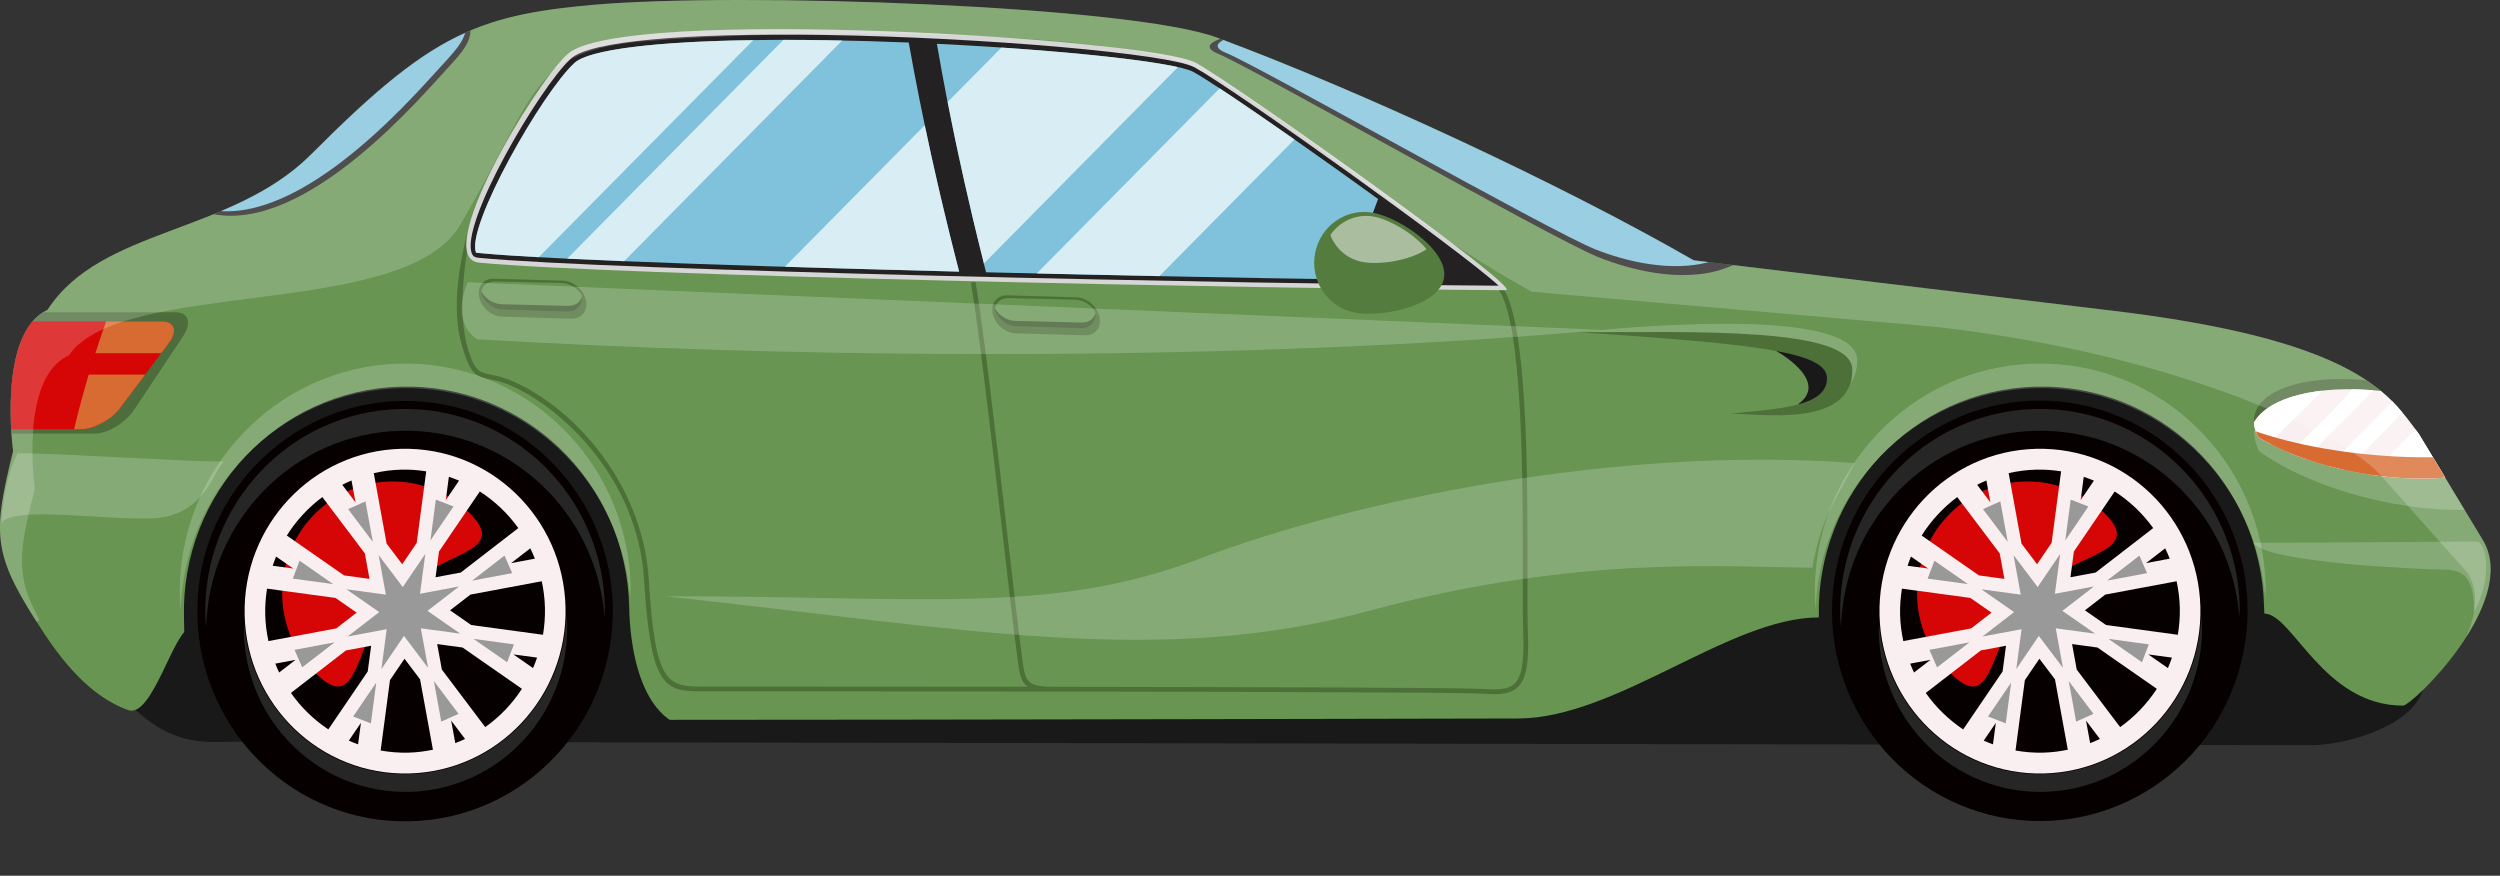 <svg width="177" height="62" viewBox="0 0 177 62" fill="none" xmlns="http://www.w3.org/2000/svg">
<rect x="0" y="0" width="177" height="62" fill="#333333" stroke="none"/>
<path d="M171.163 46.27L167.741 32.518C165.785 29.866 163.911 25.822 146.313 23.712L118.578 20.228C109.367 14.698 95.726 8.134 86.259 4.461C80.416 2.194 53.79 1.217 43.863 2.146C35.936 2.888 32.809 4.356 24.857 12.691C19.401 18.41 10.56 17.889 6.946 23.736C3.514 25.378 4.613 33.739 4.613 33.739C3.165 39.838 3.228 41.111 6.755 46.699C10.899 53.267 14.367 52.511 16.678 52.511L163.59 52.762C166.716 52.763 173.578 50.63 171.163 46.27Z" fill="#191919"/>
<path d="M175.825 38.3L171.25 30.721C169.207 28.069 167.251 24.025 148.877 21.915L119.919 18.431C110.301 12.901 96.059 6.337 86.174 2.664C80.073 0.397 52.273 -0.58 41.908 0.349C33.631 1.091 30.366 2.559 22.064 10.895C16.368 16.614 7.136 16.093 3.363 21.939C-0.219 23.581 0.928 31.942 0.928 31.942C-0.584 38.041 -0.518 39.314 3.165 44.904C5.329 48.188 7.317 49.64 9.064 50.272C10.811 50.904 12.32 44.459 13.527 44.459C13.527 44.459 16.845 50.966 45.656 50.966C66.958 50.966 105.705 50.87 107.451 50.87C114.441 50.87 122.427 43.714 128.77 43.714C135.843 43.714 151.355 43.44 160.31 43.44C162.307 43.44 164.477 49.958 170.133 49.958C170.785 49.958 178.346 42.659 175.825 38.3Z" fill="#689552"/>
<path opacity="0.2" d="M174.498 36.103L171.25 30.723C170.518 29.772 169.797 28.645 168.331 27.491C163.934 27.316 160.647 28.481 159.578 30.554C159.586 30.732 159.61 30.915 159.651 31.102C159.713 31.388 159.815 31.674 159.949 31.958C162.61 33.833 166.706 35.36 171.061 35.906C172.276 36.057 173.424 36.116 174.498 36.103Z" fill="white"/>
<path d="M108.175 44.729C108.14 43.88 108.142 42.44 108.145 40.618C108.158 33.785 108.18 22.349 106.228 20.115L105.979 20.337C107.847 22.474 107.825 34.276 107.812 40.617C107.809 42.442 107.806 43.884 107.842 44.742C107.927 46.806 107.748 47.897 107.242 48.394C106.812 48.817 106.104 48.855 105.026 48.777C103.765 48.687 88.732 48.644 74.687 48.625C72.635 48.625 72.589 48.272 72.371 46.582L72.316 46.169C72.098 44.558 71.729 41.371 71.302 37.681C70.544 31.134 69.6 22.987 69.065 19.955L68.737 20.013C69.27 23.037 70.214 31.178 70.971 37.72C71.398 41.412 71.768 44.602 71.987 46.215L72.04 46.626C72.173 47.657 72.258 48.282 72.782 48.623C62.254 48.611 52.672 48.609 50.427 48.609L50.061 48.611C47.253 48.628 46.403 48.626 45.932 41.022C45.523 34.392 40.776 28.943 36.299 26.988C35.66 26.708 35.168 26.608 34.773 26.527C34.021 26.373 33.678 26.303 33.275 25.146C33.002 24.361 32.278 22.277 33.19 17.017L33.2 16.031C31.703 21.666 32.52 23.99 32.961 25.258C33.426 26.595 33.908 26.694 34.707 26.856C35.087 26.933 35.559 27.03 36.167 27.296C39.714 28.845 45.152 33.784 45.599 41.041C46.089 48.963 47.089 48.966 50.061 48.946L50.426 48.944C55.773 48.944 102.74 48.949 104.999 49.112C105.283 49.133 105.544 49.146 105.782 49.146C106.533 49.146 107.076 49.023 107.47 48.636C108.062 48.059 108.266 46.926 108.175 44.729Z" fill="#4C7038"/>
<path d="M40.181 3.83C37.797 6.011 30.471 18.256 33.922 18.595C43.006 19.483 88.459 20.438 106.616 20.546C107.954 20.554 87.707 6.132 84.675 4.451C81.593 2.742 43.942 0.391 40.181 3.83Z" fill="#D6D6D6"/>
<path d="M106.103 20.228C87.622 20.099 42.916 19.141 33.865 18.25C33.536 18.218 33.465 18.069 33.43 17.996C32.463 15.982 38.191 6.184 40.428 4.141C41.759 2.924 48.391 2.318 58.442 2.476C69.801 2.656 82.856 3.814 84.581 4.769C87.561 6.419 103.581 17.87 106.103 20.228Z" fill="#232122"/>
<path d="M67.906 19.23C57.599 18.971 39.345 18.453 33.809 17.905C33.757 17.901 33.724 17.893 33.702 17.886C32.966 16.067 38.401 6.527 40.673 4.454C41.941 3.296 48.672 2.696 58.502 2.845C60.359 2.874 62.322 2.929 64.339 3.012C65.267 8.232 66.441 13.557 67.906 19.23Z" fill="#80C2DC"/>
<path d="M95.337 19.786C87.493 19.669 78.455 19.489 69.812 19.278C68.372 13.598 67.225 8.286 66.331 3.102C75.385 3.542 83.253 4.408 84.485 5.09C86.223 6.049 92.536 10.447 97.568 14.091C96.805 16.164 96.073 18.031 95.337 19.786Z" fill="#80C2DC"/>
<path d="M33.313 2.159C29.954 3.577 26.844 6.097 22.065 10.896C20.06 12.909 17.617 14.148 15.129 15.165C21.805 16.42 29.953 6.685 31.79 4.716C32.915 3.512 33.288 2.904 33.313 2.159Z" fill="#232122"/>
<path d="M31.485 4.408C32.363 3.468 32.779 2.891 32.933 2.329C29.717 3.776 26.664 6.28 22.065 10.896C20.198 12.771 17.95 13.972 15.639 14.949C22.148 15.332 29.722 6.296 31.485 4.408Z" fill="#80C2DC"/>
<path d="M86.264 3.817C88.482 4.715 109.784 16.839 113.113 18.186C115.728 19.244 119.713 20.164 122.701 18.765L119.92 18.43C110.373 12.939 96.27 6.432 86.396 2.745C85.649 3.023 85.222 3.396 86.264 3.817Z" fill="#232122"/>
<path d="M120.977 18.56L119.919 18.433C110.44 12.984 96.477 6.531 86.613 2.831C86.121 3.094 85.974 3.414 86.818 3.751C88.979 4.61 109.721 16.369 112.962 17.659C115.141 18.523 118.29 19.267 120.977 18.56Z" fill="#80C2DC"/>
<path d="M28.395 27.374C37.099 27.156 44.331 34.119 44.546 42.926C44.559 43.425 44.548 51.64 49.653 51.64C36.58 51.932 16.898 50.69 13.144 50.69C13.144 49.232 13.041 44.345 13.025 43.714C12.809 34.907 19.691 27.591 28.395 27.374Z" fill="#191919"/>
<path d="M13.975 43.636C14.176 51.855 20.922 58.35 29.042 58.147C37.164 57.944 43.584 51.117 43.383 42.899C43.182 34.681 36.435 28.185 28.315 28.389C20.195 28.592 13.774 35.419 13.975 43.636Z" fill="#070000"/>
<path d="M22.406 47.724C25.532 50.734 24.988 45.324 27.964 42.159C30.939 38.996 36.308 39.279 33.182 36.267C30.056 33.256 25.109 33.38 22.134 36.543C19.156 39.708 19.278 44.714 22.406 47.724Z" fill="#D60606"/>
<path d="M17.321 43.552C17.476 49.9 22.687 54.919 28.961 54.762C35.233 54.604 40.192 49.332 40.039 42.985C39.883 36.637 34.672 31.618 28.4 31.776C22.127 31.931 17.167 37.206 17.321 43.552ZM19.492 46.985L20.924 46.717L19.762 47.614C19.665 47.41 19.577 47.2 19.492 46.985ZM19.004 45.389C18.875 44.783 18.793 44.159 18.778 43.516C18.762 42.888 18.812 42.275 18.906 41.676L23.755 42.334L25.251 43.374L23.808 44.49L19.004 45.389ZM37.739 47.3L36.349 46.332L38.026 46.559C37.938 46.81 37.844 47.058 37.739 47.3ZM33.36 44.251L31.865 43.211L33.308 42.096L38.357 41.152C38.486 41.757 38.566 42.38 38.582 43.022C38.597 43.678 38.547 44.318 38.444 44.942L33.36 44.251ZM37.869 39.554L36.191 39.868L37.545 38.821C37.663 39.06 37.77 39.304 37.869 39.554ZM19.547 39.404L20.767 40.253L19.308 40.056C19.382 39.835 19.459 39.617 19.547 39.404ZM22.823 35.193L25.832 39.179L26.161 40.985L24.362 40.74L20.307 37.917C20.969 36.858 21.825 35.935 22.823 35.193ZM24.232 34.324C24.447 34.214 24.665 34.113 24.888 34.017L25.171 35.569L24.232 34.324ZM28.435 33.25C29.028 33.236 29.608 33.283 30.176 33.371L29.504 38.435L28.476 39.948L27.373 38.488L26.463 33.499C27.099 33.352 27.758 33.266 28.435 33.25ZM31.78 33.76C32.025 33.841 32.266 33.928 32.501 34.028L31.562 35.41L31.78 33.76ZM36.696 37.388L32.623 40.535L30.838 40.869L31.08 39.048L33.971 34.797C35.032 35.477 35.957 36.359 36.696 37.388ZM34.355 51.478L31.283 47.406L30.953 45.6L32.752 45.845L36.953 48.769C36.264 49.829 35.383 50.75 34.355 51.478ZM32.925 52.318C32.7 52.426 32.468 52.522 32.234 52.614L31.942 51.017L32.925 52.318ZM28.925 53.287C28.25 53.305 27.59 53.251 26.95 53.136L27.61 48.153L28.639 46.639L29.741 48.099L30.652 53.081C30.09 53.195 29.517 53.272 28.925 53.287ZM25.351 52.7C25.13 52.62 24.912 52.531 24.698 52.436L25.554 51.178L25.351 52.7ZM20.597 49.06L24.492 46.051L26.277 45.718L26.036 47.538L23.246 51.642C22.213 50.954 21.312 50.08 20.597 49.06Z" fill="#F9EFF0"/>
<path d="M26.257 51.216L25.004 50.728L26.64 48.323L26.257 51.216ZM31.24 51.09L30.718 48.22L32.468 50.541L31.24 51.09ZM27.004 47.37L27.377 44.547L24.612 45.065L26.847 43.336L24.53 41.722L27.318 42.1L26.808 39.3L28.516 41.563L30.111 39.217L29.736 42.038L32.506 41.52L30.267 43.249L32.586 44.863L29.796 44.485L30.308 47.286L28.601 45.022L27.004 47.37ZM21.395 47.249L20.852 46.008L23.689 45.478L21.395 47.249ZM35.903 46.887L33.526 45.233L36.385 45.621L35.903 46.887ZM33.426 41.109L35.719 39.336L36.264 40.578L33.426 41.109ZM23.588 41.354L20.729 40.966L21.211 39.7L23.588 41.354ZM26.398 38.367L24.646 36.046L25.874 35.496L26.398 38.367ZM30.474 38.265L30.857 35.372L32.108 35.86L30.474 38.265Z" fill="#999999"/>
<path d="M28.367 30.5C20.814 30.689 14.809 36.839 14.595 44.391C14.575 44.135 14.543 43.881 14.537 43.621C14.344 35.717 20.519 29.153 28.329 28.957C36.14 28.762 42.627 35.01 42.821 42.914C42.827 43.174 42.808 43.428 42.802 43.686C42.219 36.154 35.92 30.311 28.367 30.5Z" fill="#262626"/>
<path d="M28.962 54.816C35.074 54.663 39.933 49.686 40.106 43.575C40.122 43.783 40.147 43.988 40.153 44.197C40.309 50.592 35.313 55.904 28.992 56.063C22.673 56.222 17.423 51.165 17.266 44.771C17.261 44.561 17.275 44.355 17.281 44.146C17.754 50.242 22.85 54.97 28.962 54.816Z" fill="#262626"/>
<path d="M144.144 27.374C152.848 27.156 160.079 34.119 160.294 42.926C160.307 43.425 160.461 46.976 160.662 50.946C147.588 51.238 132.398 52.09 128.645 52.09C128.645 50.631 128.789 44.347 128.773 43.714C128.558 34.907 135.44 27.591 144.144 27.374Z" fill="#191919"/>
<path d="M158.482 47.603C160.861 39.743 156.492 31.42 148.724 29.013C140.956 26.606 132.731 31.027 130.352 38.887C127.973 46.747 132.342 55.07 140.11 57.477C147.878 59.884 156.103 55.463 158.482 47.603Z" fill="#070000"/>
<path d="M138.154 47.724C141.28 50.734 140.737 45.324 143.712 42.159C146.687 38.996 152.056 39.279 148.931 36.267C145.805 33.256 140.858 33.38 137.882 36.543C134.906 39.708 135.028 44.714 138.154 47.724Z" fill="#D60606"/>
<path d="M133.07 43.552C133.226 49.9 138.437 54.919 144.709 54.762C150.983 54.604 155.942 49.332 155.787 42.985C155.631 36.637 150.421 31.618 144.148 31.776C137.876 31.933 132.915 37.206 133.07 43.552ZM135.242 46.985L136.675 46.717L135.513 47.614C135.414 47.41 135.325 47.2 135.242 46.985ZM134.753 45.389C134.625 44.783 134.543 44.159 134.527 43.516C134.512 42.888 134.562 42.275 134.656 41.676L139.504 42.334L141.001 43.374L139.558 44.49L134.753 45.389ZM153.487 47.3L152.097 46.332L153.774 46.559C153.688 46.81 153.592 47.058 153.487 47.3ZM149.108 44.251L147.613 43.211L149.056 42.096L154.105 41.152C154.234 41.757 154.314 42.38 154.33 43.022C154.346 43.678 154.295 44.318 154.192 44.942L149.108 44.251ZM153.617 39.554L151.939 39.868L153.294 38.821C153.413 39.06 153.52 39.304 153.617 39.554ZM135.297 39.404L136.517 40.253L135.058 40.056C135.13 39.835 135.207 39.617 135.297 39.404ZM138.572 35.193L141.58 39.179L141.91 40.985L140.11 40.74L136.055 37.917C136.718 36.858 137.575 35.935 138.572 35.193ZM139.982 34.324C140.197 34.214 140.415 34.113 140.638 34.017L140.92 35.569L139.982 34.324ZM144.184 33.25C144.778 33.236 145.357 33.283 145.926 33.371L145.254 38.435L144.225 39.948L143.123 38.488L142.213 33.499C142.848 33.352 143.506 33.266 144.184 33.25ZM147.529 33.76C147.772 33.841 148.014 33.928 148.249 34.028L147.31 35.41L147.529 33.76ZM152.446 37.388L148.373 40.535L146.588 40.869L146.83 39.048L149.72 34.797C150.782 35.477 151.706 36.359 152.446 37.388ZM150.105 51.478L147.032 47.406L146.703 45.6L148.502 45.845L152.703 48.769C152.013 49.829 151.132 50.75 150.105 51.478ZM148.673 52.318C148.449 52.426 148.216 52.522 147.982 52.614L147.69 51.017L148.673 52.318ZM144.674 53.287C143.999 53.305 143.34 53.251 142.699 53.136L143.36 48.153L144.39 46.639L145.492 48.099L146.401 53.081C145.839 53.195 145.265 53.272 144.674 53.287ZM141.101 52.7C140.88 52.62 140.661 52.531 140.448 52.436L141.304 51.178L141.101 52.7ZM136.345 49.06L140.241 46.051L142.026 45.718L141.784 47.538L138.994 51.642C137.963 50.954 137.061 50.08 136.345 49.06Z" fill="#F9EFF0"/>
<path d="M142.007 51.216L140.754 50.728L142.39 48.323L142.007 51.216ZM146.989 51.09L146.466 48.22L148.218 50.541L146.989 51.09ZM142.754 47.37L143.126 44.547L140.362 45.065L142.597 43.336L140.28 41.722L143.068 42.1L142.558 39.3L144.266 41.563L145.861 39.217L145.486 42.038L148.256 41.52L146.017 43.249L148.336 44.863L145.546 44.485L146.058 47.286L144.349 45.023L142.754 47.37ZM137.145 47.249L136.601 46.008L139.438 45.478L137.145 47.249ZM151.653 46.887L149.276 45.233L152.135 45.621L151.653 46.887ZM149.176 41.109L151.469 39.336L152.014 40.578L149.176 41.109ZM139.336 41.354L136.477 40.966L136.959 39.7L139.336 41.354ZM142.147 38.367L140.395 36.046L141.622 35.496L142.147 38.367ZM146.222 38.265L146.605 35.372L147.857 35.86L146.222 38.265Z" fill="#999999"/>
<path d="M144.117 30.5C136.564 30.689 130.558 36.839 130.345 44.391C130.325 44.135 130.295 43.881 130.287 43.621C130.094 35.717 136.269 29.153 144.079 28.957C151.89 28.762 158.377 35.01 158.57 42.914C158.577 43.174 158.558 43.428 158.55 43.686C157.968 36.154 151.67 30.311 144.117 30.5Z" fill="#262626"/>
<path d="M144.71 54.816C150.822 54.663 155.682 49.686 155.854 43.575C155.87 43.783 155.895 43.987 155.901 44.197C156.057 50.592 151.061 55.904 144.742 56.063C138.421 56.222 133.172 51.165 133.015 44.771C133.011 44.561 133.025 44.355 133.031 44.146C133.502 50.242 138.598 54.97 144.71 54.816Z" fill="#262626"/>
<path d="M77.844 22.434C78.006 23.178 77.541 23.763 76.808 23.742L71.91 23.601C71.176 23.58 70.449 22.96 70.288 22.217C70.126 21.473 70.591 20.887 71.324 20.909L76.222 21.051C76.957 21.072 77.682 21.691 77.844 22.434Z" fill="#4C7038"/>
<path d="M76.116 21.241L71.454 21.099C70.895 21.081 70.508 21.459 70.451 21.994C70.702 22.605 71.297 23.072 71.899 23.091L76.56 23.234C77.119 23.251 77.507 22.873 77.563 22.338C77.312 21.728 76.717 21.259 76.116 21.241Z" fill="#3D592C"/>
<path d="M76.116 21.214L71.454 21.099C70.895 21.084 70.508 21.392 70.451 21.828C70.702 22.323 71.297 22.703 71.899 22.719L76.56 22.835C77.119 22.849 77.507 22.541 77.563 22.106C77.312 21.61 76.717 21.229 76.116 21.214Z" fill="#689552"/>
<path d="M41.483 21.256C41.645 21.999 41.18 22.584 40.447 22.563L35.548 22.422C34.815 22.401 34.088 21.782 33.926 21.038C33.765 20.295 34.23 19.71 34.963 19.731L39.861 19.872C40.594 19.893 41.321 20.512 41.483 21.256Z" fill="#4C7038"/>
<path d="M39.754 20.063L35.093 19.92C34.534 19.902 34.146 20.28 34.09 20.816C34.341 21.426 34.936 21.893 35.537 21.912L40.199 22.055C40.758 22.072 41.145 21.694 41.202 21.159C40.949 20.549 40.356 20.08 39.754 20.063Z" fill="#3D592C"/>
<path d="M39.754 20.036L35.093 19.92C34.534 19.905 34.146 20.214 34.09 20.649C34.341 21.145 34.936 21.524 35.537 21.54L40.199 21.656C40.758 21.67 41.145 21.362 41.202 20.927C40.949 20.431 40.356 20.05 39.754 20.036Z" fill="#689552"/>
<path d="M173.118 33.814L171.251 30.721C170.402 29.617 169.565 28.271 167.554 26.926C162.575 26.441 159.052 27.931 159.64 30.317C159.691 30.529 159.776 30.738 159.886 30.948C162.079 32.309 165.456 33.399 169.045 33.763C170.531 33.914 171.904 33.922 173.118 33.814Z" fill="#4E6D3D"/>
<path d="M173.118 33.814L171.251 30.721C170.56 29.823 169.877 28.765 168.563 27.677C164.061 27.21 160.599 28.127 159.578 29.912C159.585 30.044 159.603 30.179 159.638 30.317C159.69 30.529 159.775 30.738 159.884 30.948C162.078 32.309 165.455 33.399 169.044 33.763C170.531 33.914 171.904 33.922 173.118 33.814Z" fill="#F9EFF0"/>
<path d="M159.884 30.948C160.142 31.108 160.418 31.264 160.707 31.417C161.863 30.111 163.214 28.929 164.408 27.663C162.001 27.934 160.253 28.732 159.578 29.914C159.585 30.046 159.603 30.181 159.638 30.319C159.69 30.529 159.775 30.738 159.884 30.948Z" fill="white"/>
<path d="M164.769 30.93C165.854 29.863 166.945 28.803 167.981 27.686C167.997 27.669 168.012 27.652 168.028 27.634C167.505 27.593 166.995 27.566 166.504 27.561C166.395 27.693 166.289 27.825 166.179 27.955C164.978 29.377 163.452 30.67 162.145 32.084C162.511 32.235 162.896 32.375 163.29 32.511C163.788 31.992 164.255 31.437 164.769 30.93Z" fill="white"/>
<path d="M169.873 29.405C169.937 29.331 169.998 29.256 170.061 29.181C169.848 28.926 169.617 28.665 169.353 28.401C169.115 28.657 168.882 28.919 168.64 29.172C167.461 30.408 166.386 31.418 164.897 33.001C165.287 33.105 165.687 33.199 166.092 33.286C167.298 31.95 168.697 30.764 169.873 29.405Z" fill="white"/>
<path d="M171.003 30.394C170.014 31.499 168.879 32.522 167.838 33.609C168.237 33.668 168.639 33.722 169.044 33.761C170.529 33.912 171.904 33.92 173.116 33.812L171.25 30.719C171.168 30.614 171.086 30.505 171.003 30.394Z" fill="white"/>
<path d="M170.292 32.351C166.315 32.208 162.522 31.518 159.709 30.54C159.756 30.676 159.812 30.813 159.883 30.948C162.076 32.309 165.453 33.399 169.042 33.763C170.528 33.914 171.903 33.922 173.115 33.814L172.245 32.373C171.616 32.381 170.964 32.375 170.292 32.351Z" fill="#D86B32"/>
<path opacity="0.2" d="M159.542 38.422C164.852 38.422 174.573 38.338 175.322 38.338C176.071 38.338 176.487 41.033 175.156 43.306C175.156 41.636 174.895 40.329 173.146 40.329C171.484 40.329 160.315 39.835 159.542 38.422Z" fill="white"/>
<path opacity="0.2" d="M1.244 32.086C4.172 32.086 12.873 32.678 15.842 32.678C15.047 33.482 14.419 36.572 10.739 36.699C7.058 36.826 0.632 35.752 0.088 37.107C0.172 35.879 0.407 33.736 1.244 32.086Z" fill="white"/>
<path d="M12.43 22.107H3.059C0.649 23.588 0.66 28.397 0.814 30.697H6.711C7.629 30.697 8.877 29.942 9.496 29.013L12.972 23.791C13.592 22.86 13.348 22.107 12.43 22.107Z" fill="#4E6D3D"/>
<path d="M11.435 22.754H2.31C0.732 24.585 0.679 28.289 0.795 30.392H5.717C6.635 30.392 7.883 29.722 8.502 28.894L11.979 24.25C12.598 23.424 12.355 22.754 11.435 22.754Z" fill="#D60606"/>
<path d="M125.607 24.762C125.607 24.762 129.704 26.951 127.271 28.646C128.792 28.627 130.199 27.922 130.199 26.797C130.199 26.046 128.249 24.762 125.607 24.762Z" fill="#191919"/>
<path d="M11.411 25.008L11.978 24.252C12.597 23.424 12.355 22.754 11.435 22.754H7.513C7.246 23.502 6.996 24.253 6.753 25.008H11.411Z" fill="#D86B32"/>
<path d="M6.28 26.522C5.9 27.799 5.555 29.089 5.247 30.392H5.715C6.634 30.392 7.882 29.722 8.5 28.894L10.276 26.522H6.28Z" fill="#D86B32"/>
<g opacity="0.2">
<path d="M131.488 25.502C131.488 22.025 118.137 22.846 111.767 23.52C111.767 23.52 131.29 23.629 131.142 26.452C131.13 26.692 131.095 26.911 131.044 27.115C131.325 26.692 131.488 26.163 131.488 25.502Z" fill="white"/>
</g>
<path d="M111.67 23.52C119.995 23.52 131.141 23.135 131.141 26.166C131.141 30.308 124.792 29.291 122.462 29.291C125.531 28.959 129.351 28.878 129.351 26.797C129.35 24.994 124.98 24.374 111.67 23.52Z" fill="#4C7038"/>
<path opacity="0.2" d="M175.824 38.3L171.249 30.721C169.207 28.069 167.251 24.025 148.877 21.915L119.918 18.431C110.301 12.901 96.059 6.337 86.174 2.664C80.073 0.397 52.273 -0.58 41.908 0.349C33.631 1.091 30.366 2.559 22.063 10.895C16.367 16.614 7.136 16.093 3.363 21.939C-0.22 23.581 0.928 31.942 0.928 31.942C-0.499 37.703 -0.52 39.16 2.584 44.011C2.617 44 2.652 43.989 2.686 43.981C2.719 43.946 2.759 43.918 2.798 43.889C1.088 40.821 1.3 39.11 2.468 34.603C2.468 34.603 1.338 26.721 4.867 25.173C8.583 19.661 28.609 22.668 32.567 15.94C38.114 6.51 37.506 3.617 45.657 2.918C55.865 2.041 78.833 1.987 84.579 4.769C90.653 7.708 98.978 15.443 108.451 20.655L136.852 23.124C154.951 25.113 166.593 31.212 168.604 33.712L174.733 40.594C175.537 41.925 175.297 43.547 174.586 45.133C176.024 42.895 176.977 40.291 175.824 38.3Z" fill="white"/>
<path opacity="0.2" d="M144.098 27.485C135.575 27.698 128.797 34.638 128.557 43.161C128.535 42.872 128.499 42.586 128.492 42.292C128.274 33.374 135.243 25.966 144.056 25.745C152.87 25.524 160.191 32.576 160.409 41.493C160.417 41.787 160.395 42.075 160.387 42.364C159.729 33.865 152.62 27.272 144.098 27.485Z" fill="white"/>
<path opacity="0.2" d="M28.337 27.485C19.814 27.698 13.036 34.638 12.796 43.161C12.774 42.872 12.738 42.586 12.732 42.292C12.513 33.374 19.483 25.966 28.295 25.745C37.107 25.524 44.43 32.576 44.648 41.493C44.656 41.787 44.634 42.075 44.626 42.364C43.968 33.865 36.861 27.272 28.337 27.485Z" fill="white"/>
<path opacity="0.2" d="M33.121 19.983L113.332 23.351C113.332 23.351 81.049 26.719 33.785 24.025C31.79 22.678 33.121 19.983 33.121 19.983Z" fill="white"/>
<path opacity="0.2" d="M47.1 42.212C65.735 42.212 74.392 43.559 85.043 39.517C95.694 35.476 114.362 31.534 131.306 32.781C129.974 35.476 128.976 36.486 128.31 40.191C122.652 40.191 112.001 39.18 97.025 43.222C82.049 47.263 68.735 44.569 47.1 42.212Z" fill="white"/>
<path opacity="0.7" d="M83.399 4.75C81.251 4.267 76.55 3.746 70.903 3.368C69.631 4.653 68.361 5.94 67.091 7.225C67.812 10.912 68.666 14.698 69.658 18.655L83.399 4.75Z" fill="white"/>
<path opacity="0.7" d="M91.648 9.873C89.624 8.456 87.741 7.166 86.354 6.254L73.4 19.362C76.295 19.429 79.209 19.492 82.083 19.55C85.272 16.325 88.46 13.1 91.648 9.873Z" fill="white"/>
<path opacity="0.7" d="M33.809 17.907C34.85 18.01 36.341 18.112 38.144 18.21L53.335 2.839C46.35 2.939 41.704 3.512 40.674 4.454C38.403 6.529 32.966 16.069 33.704 17.886C33.724 17.894 33.758 17.902 33.809 17.907Z" fill="white"/>
<path opacity="0.7" d="M59.631 2.867C59.251 2.859 58.872 2.851 58.502 2.847C57.451 2.831 56.44 2.824 55.464 2.824C50.361 7.987 45.257 13.152 40.155 18.315C41.408 18.376 42.764 18.436 44.188 18.493L59.631 2.867Z" fill="white"/>
<path opacity="0.7" d="M55.563 18.89C60.051 19.029 64.43 19.144 67.906 19.232C66.984 15.657 66.176 12.221 65.474 8.863C62.169 12.204 58.866 15.546 55.563 18.89Z" fill="white"/>
<path d="M102.228 19.726C101.848 21.674 97.802 22.506 95.89 22.125C93.976 21.743 92.732 19.855 93.112 17.909C93.492 15.962 95.35 14.691 97.263 15.073C99.176 15.454 102.606 17.78 102.228 19.726Z" fill="#547C3E"/>
<g opacity="0.5">
<path d="M94.188 16.647C94.56 17.591 95.376 18.331 96.43 18.541C97.621 18.779 99.766 18.469 101 17.649C100.093 16.531 98.411 15.564 97.307 15.344C96.069 15.097 94.858 15.648 94.188 16.647Z" fill="white"/>
</g>
</svg>
